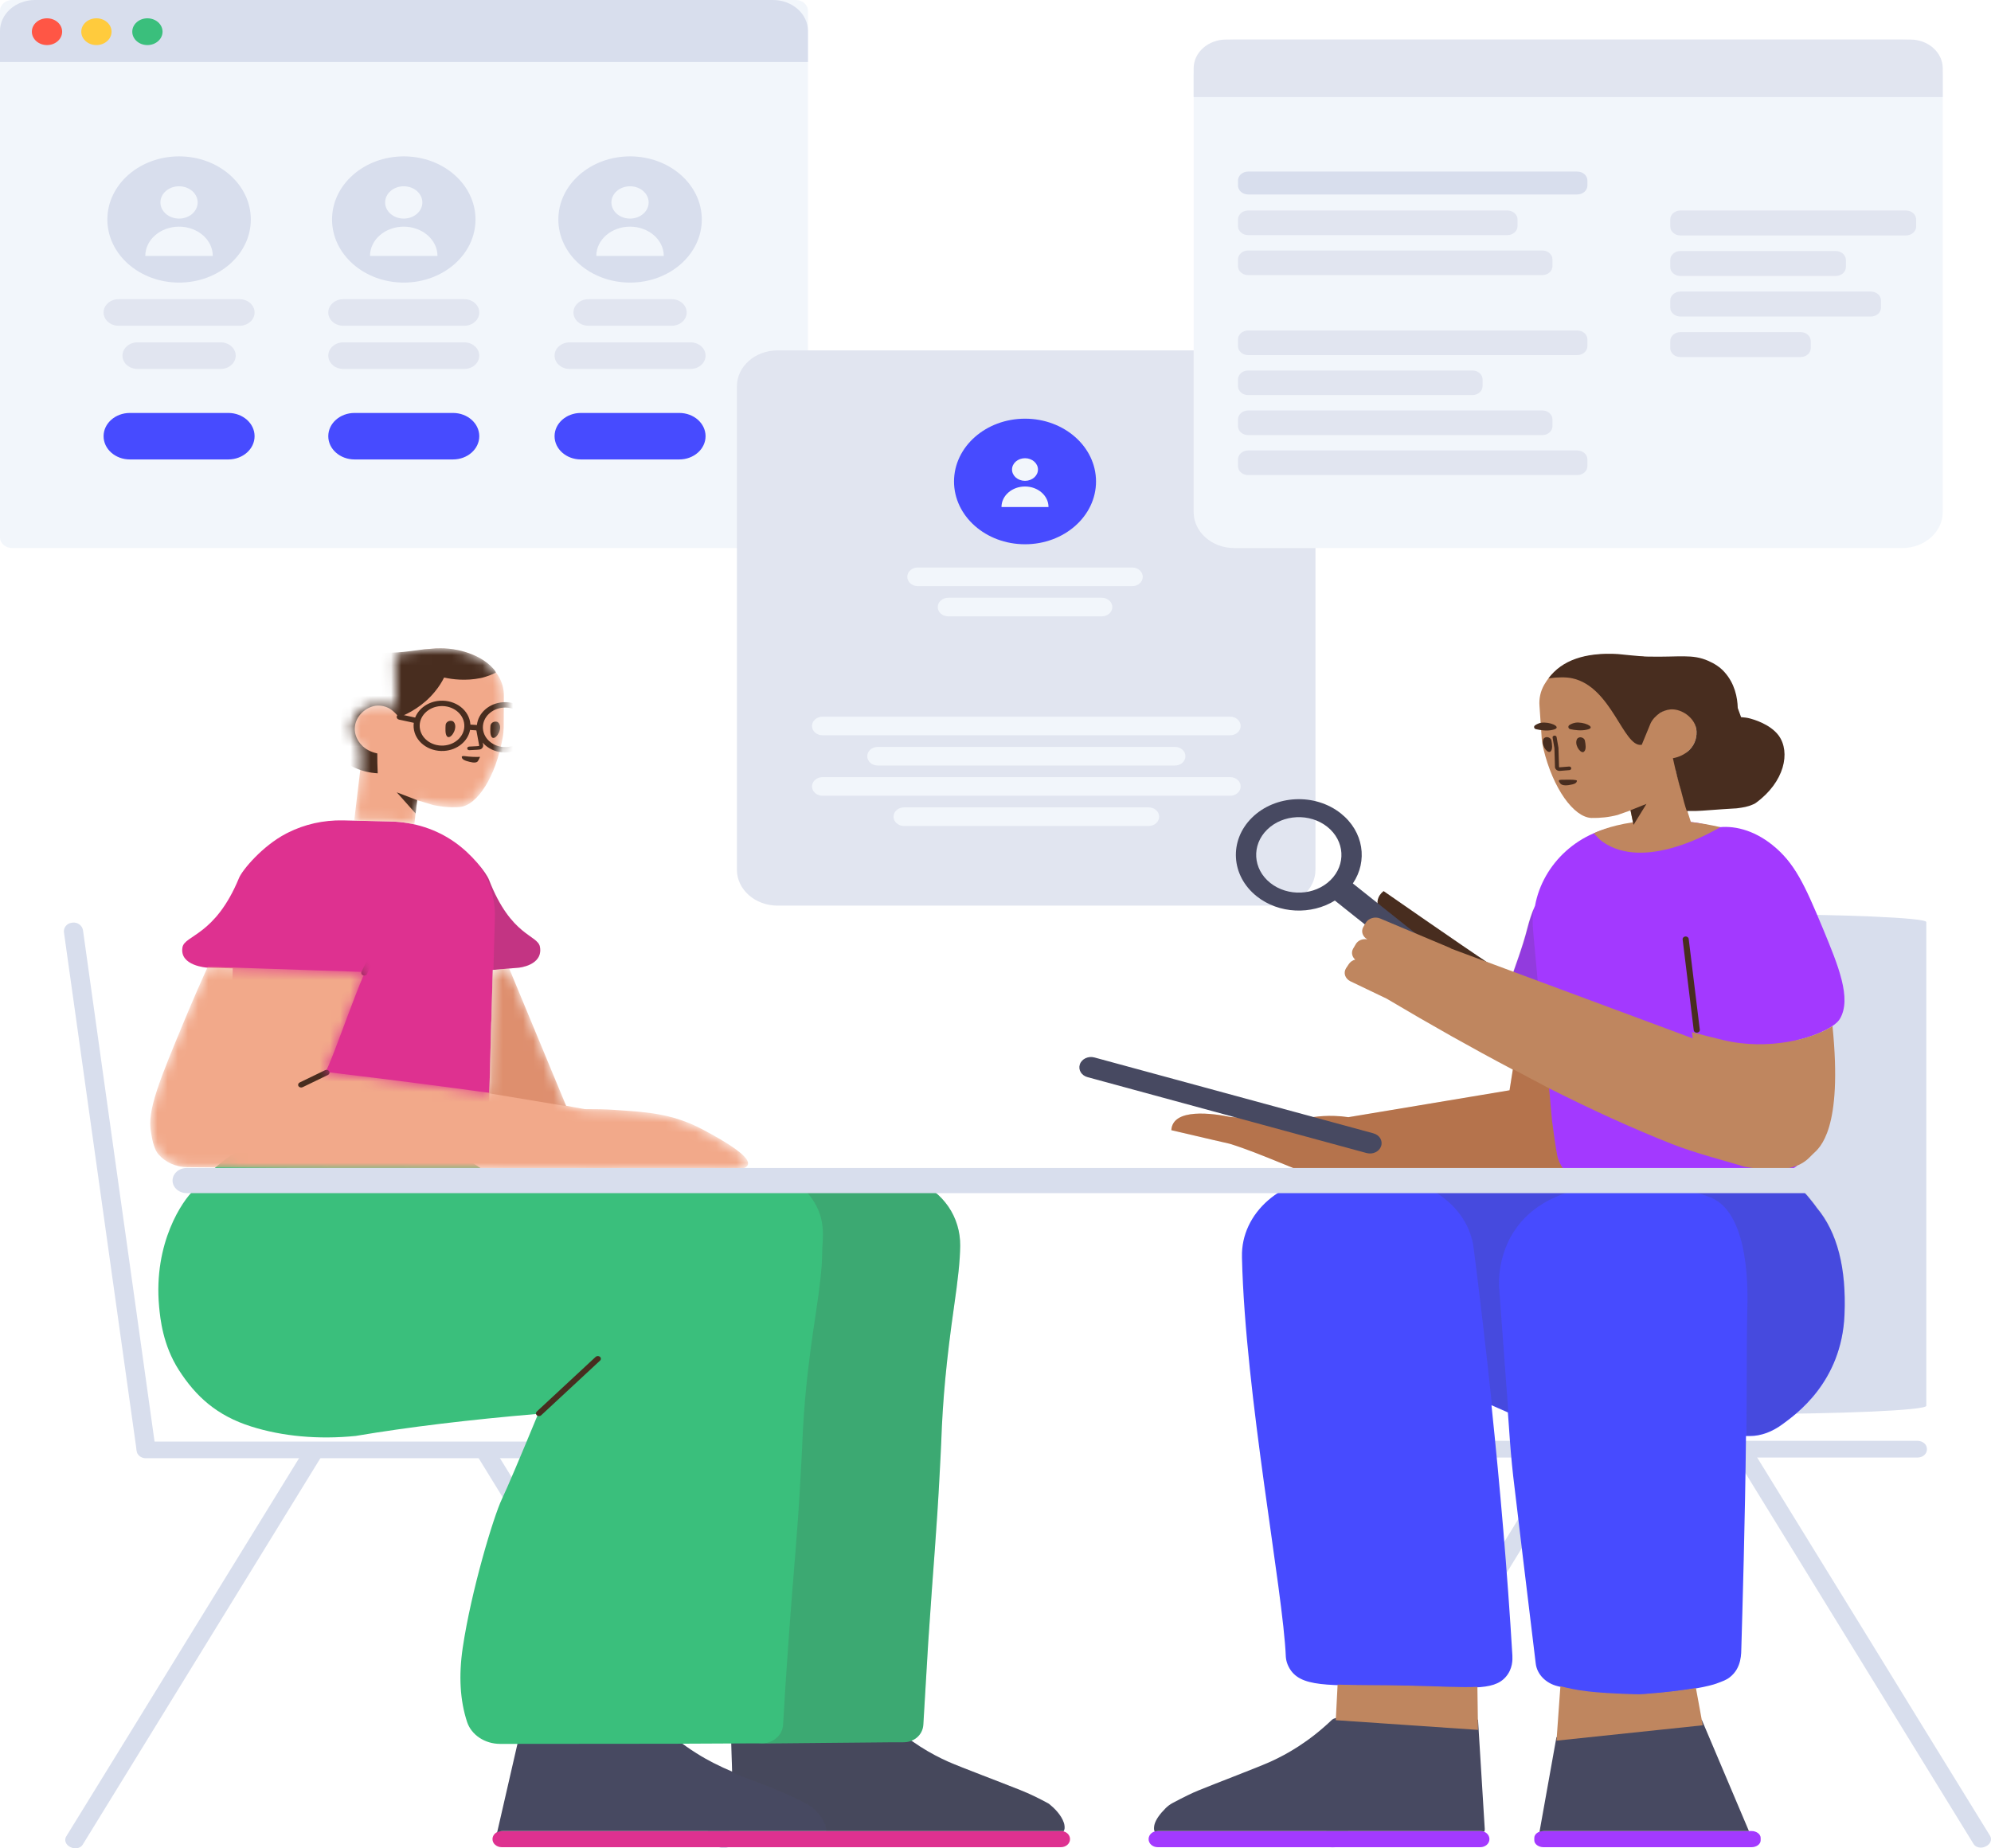 <svg width="196" height="182" viewBox="0 0 196 182" fill="none" xmlns="http://www.w3.org/2000/svg">
<path d="M78.338 0H1.199C0.537 0 0 0.475 0 1.062V52.903C0 53.489 0.537 53.965 1.199 53.965H78.338C79 53.965 79.537 53.489 79.537 52.903V1.062C79.537 0.475 79 0 78.338 0Z" fill="#F2F6FB"/>
<path d="M17.63 27.825C21.529 27.825 24.691 25.044 24.691 21.612C24.691 18.18 21.529 15.398 17.63 15.398C13.73 15.398 10.569 18.18 10.569 21.612C10.569 25.044 13.73 27.825 17.63 27.825Z" fill="#D8DEED"/>
<path d="M17.626 21.524C16.614 21.524 15.793 20.811 15.793 19.933C15.793 19.054 16.614 18.342 17.626 18.342C18.638 18.342 19.458 19.054 19.458 19.933C19.458 20.811 18.638 21.524 17.626 21.524ZM17.626 22.319C19.46 22.319 20.947 23.61 20.947 25.203H14.304C14.304 23.61 15.791 22.319 17.626 22.319Z" fill="#F2F6FB"/>
<path d="M11.675 29.46H23.584C24.4 29.46 25.062 30.046 25.062 30.769C25.062 31.491 24.4 32.077 23.584 32.077H11.675C10.858 32.077 10.197 31.491 10.197 30.769C10.197 30.046 10.858 29.46 11.675 29.46ZM13.533 33.712H21.726C22.542 33.712 23.204 34.297 23.204 35.02C23.204 35.742 22.542 36.328 21.726 36.328H13.533C12.717 36.328 12.055 35.742 12.055 35.02C12.055 34.297 12.717 33.712 13.533 33.712Z" fill="#E1E5F0"/>
<path d="M12.783 40.662H22.476C23.904 40.662 25.062 41.687 25.062 42.951C25.062 44.215 23.904 45.24 22.476 45.24H12.783C11.355 45.24 10.197 44.215 10.197 42.951C10.197 41.687 11.355 40.662 12.783 40.662ZM34.902 40.662H44.596C46.024 40.662 47.181 41.687 47.181 42.951C47.181 44.215 46.024 45.24 44.596 45.24H34.902C33.474 45.24 32.317 44.215 32.317 42.951C32.317 41.687 33.474 40.662 34.902 40.662ZM57.179 40.662H66.873C68.301 40.662 69.458 41.687 69.458 42.951C69.458 44.215 68.301 45.24 66.873 45.24H57.179C55.751 45.24 54.593 44.215 54.593 42.951C54.593 41.687 55.751 40.662 57.179 40.662Z" fill="#474BFF"/>
<path d="M39.749 27.825C43.649 27.825 46.81 25.044 46.81 21.612C46.81 18.18 43.649 15.398 39.749 15.398C35.85 15.398 32.688 18.18 32.688 21.612C32.688 25.044 35.85 27.825 39.749 27.825Z" fill="#D8DEED"/>
<path d="M39.745 21.524C38.733 21.524 37.913 20.811 37.913 19.933C37.913 19.054 38.733 18.342 39.745 18.342C40.758 18.342 41.578 19.054 41.578 19.933C41.578 20.811 40.758 21.524 39.745 21.524ZM39.745 22.319C41.58 22.319 43.067 23.61 43.067 25.203H36.424C36.424 23.61 37.911 22.319 39.745 22.319Z" fill="#F2F6FB"/>
<path d="M33.794 29.46H45.704C46.52 29.46 47.181 30.046 47.181 30.769C47.181 31.491 46.52 32.077 45.704 32.077H33.794C32.978 32.077 32.317 31.491 32.317 30.769C32.317 30.046 32.978 29.46 33.794 29.46ZM33.794 33.712H45.704C46.52 33.712 47.181 34.297 47.181 35.02C47.181 35.742 46.52 36.328 45.704 36.328H33.794C32.978 36.328 32.317 35.742 32.317 35.02C32.317 34.297 32.978 33.712 33.794 33.712Z" fill="#E1E5F0"/>
<path d="M62.026 27.825C65.925 27.825 69.087 25.044 69.087 21.612C69.087 18.18 65.925 15.398 62.026 15.398C58.126 15.398 54.965 18.18 54.965 21.612C54.965 25.044 58.126 27.825 62.026 27.825Z" fill="#D8DEED"/>
<path d="M62.022 21.524C61.01 21.524 60.189 20.811 60.189 19.933C60.189 19.054 61.01 18.342 62.022 18.342C63.034 18.342 63.855 19.054 63.855 19.933C63.855 20.811 63.034 21.524 62.022 21.524ZM62.022 22.319C63.856 22.319 65.344 23.61 65.344 25.203H58.7C58.7 23.61 60.188 22.319 62.022 22.319Z" fill="#F2F6FB"/>
<path d="M57.929 29.46H66.123C66.939 29.46 67.6 30.046 67.6 30.769C67.6 31.491 66.939 32.077 66.123 32.077H57.929C57.113 32.077 56.452 31.491 56.452 30.769C56.452 30.046 57.113 29.46 57.929 29.46ZM56.071 33.712H67.981C68.797 33.712 69.459 34.297 69.459 35.02C69.459 35.742 68.797 36.328 67.981 36.328H56.071C55.255 36.328 54.594 35.742 54.594 35.02C54.594 34.297 55.255 33.712 56.071 33.712Z" fill="#E1E5F0"/>
<path d="M0 3.052C0 1.366 1.544 0 3.446 0H76.091C77.994 0 79.537 1.366 79.537 3.052V6.104H0V3.052Z" fill="#D8DEED"/>
<path d="M4.628 4.439C5.451 4.439 6.118 3.849 6.118 3.121C6.118 2.393 5.451 1.803 4.628 1.803C3.805 1.803 3.137 2.393 3.137 3.121C3.137 3.849 3.805 4.439 4.628 4.439Z" fill="#FF5645"/>
<path d="M9.491 4.439C10.314 4.439 10.982 3.849 10.982 3.121C10.982 2.393 10.314 1.803 9.491 1.803C8.668 1.803 8.001 2.393 8.001 3.121C8.001 3.849 8.668 4.439 9.491 4.439Z" fill="#FFCB3D"/>
<path d="M14.511 4.439C15.334 4.439 16.002 3.849 16.002 3.121C16.002 2.393 15.334 1.803 14.511 1.803C13.688 1.803 13.021 2.393 13.021 3.121C13.021 3.849 13.688 4.439 14.511 4.439Z" fill="#3ABF7C"/>
<path d="M125.501 34.502H76.54C74.332 34.502 72.543 36.086 72.543 38.041V85.636C72.543 87.59 74.332 89.174 76.54 89.174H125.501C127.708 89.174 129.498 87.59 129.498 85.636V38.041C129.498 36.086 127.708 34.502 125.501 34.502Z" fill="#E1E5F0"/>
<path d="M80.972 70.569H121.101C121.672 70.569 122.135 70.979 122.135 71.485C122.135 71.991 121.672 72.401 121.101 72.401H80.972C80.4 72.401 79.937 71.991 79.937 71.485C79.937 70.979 80.4 70.569 80.972 70.569ZM80.972 76.523H121.101C121.672 76.523 122.135 76.933 122.135 77.439C122.135 77.945 121.672 78.355 121.101 78.355H80.972C80.4 78.355 79.937 77.945 79.937 77.439C79.937 76.933 80.4 76.523 80.972 76.523ZM86.408 73.546H115.664C116.236 73.546 116.699 73.956 116.699 74.462C116.699 74.968 116.236 75.378 115.664 75.378H86.408C85.837 75.378 85.374 74.968 85.374 74.462C85.374 73.956 85.837 73.546 86.408 73.546ZM88.997 79.5H113.075C113.647 79.5 114.11 79.91 114.11 80.416C114.11 80.922 113.647 81.332 113.075 81.332H88.997C88.426 81.332 87.962 80.922 87.962 80.416C87.962 79.91 88.426 79.5 88.997 79.5Z" fill="#F2F6FB"/>
<path d="M100.907 53.592C104.767 53.592 107.896 50.824 107.896 47.409C107.896 43.994 104.767 41.226 100.907 41.226C97.046 41.226 93.917 43.994 93.917 47.409C93.917 50.824 97.046 53.592 100.907 53.592Z" fill="#474BFF"/>
<path d="M100.904 47.347C100.199 47.347 99.627 46.848 99.627 46.233C99.627 45.617 100.199 45.119 100.904 45.119C101.609 45.119 102.181 45.617 102.181 46.233C102.181 46.848 101.609 47.347 100.904 47.347ZM100.904 47.904C102.182 47.904 103.218 48.808 103.218 49.923H98.59C98.59 48.808 99.626 47.904 100.904 47.904Z" fill="#F2F6FB"/>
<path d="M108.465 58.859H93.348C92.777 58.859 92.314 59.269 92.314 59.775C92.314 60.281 92.777 60.691 93.348 60.691H108.465C109.037 60.691 109.5 60.281 109.5 59.775C109.5 59.269 109.037 58.859 108.465 58.859Z" fill="#F2F6FB"/>
<path d="M111.463 55.882H90.35C89.779 55.882 89.316 56.292 89.316 56.798C89.316 57.304 89.779 57.714 90.35 57.714H111.463C112.034 57.714 112.497 57.304 112.497 56.798C112.497 56.292 112.034 55.882 111.463 55.882Z" fill="#F2F6FB"/>
<path d="M71.764 181.86L71.684 181.895C71.264 182.09 70.725 181.984 70.525 181.648L47.123 143.59C46.903 143.236 47.083 142.793 47.503 142.599L47.583 142.563C48.002 142.369 48.542 142.475 48.742 142.811L54.537 152.224C58.314 158.381 62.091 164.521 65.888 170.678L72.143 180.834C72.363 181.188 72.183 181.648 71.764 181.86Z" fill="#D8DEED"/>
<path d="M14.389 141.944H29.037C37.91 141.944 46.783 141.944 55.636 141.944H69.226C69.705 141.944 70.125 142.298 70.125 142.722V142.811C70.125 143.235 69.725 143.589 69.226 143.589H14.349C13.869 143.589 13.45 143.235 13.45 142.811V142.722C13.45 142.298 13.869 141.944 14.389 141.944Z" fill="#D8DEED"/>
<path d="M6.515 180.834L12.77 170.678C16.547 164.521 20.324 158.381 24.121 152.224L29.916 142.811C30.116 142.475 30.656 142.351 31.075 142.563L31.155 142.599C31.575 142.793 31.755 143.253 31.535 143.59L8.134 181.648C7.934 181.984 7.394 182.108 6.974 181.896L6.895 181.86C6.475 181.648 6.295 181.188 6.515 180.834Z" fill="#D8DEED"/>
<path d="M8.174 91.624L10.072 105.213C11.231 113.44 12.37 121.667 13.529 129.877L15.288 142.475C15.348 142.917 15.008 143.359 14.528 143.412L14.429 143.43C13.949 143.483 13.509 143.165 13.429 142.687L6.295 91.801C6.235 91.359 6.575 90.916 7.054 90.863L7.154 90.846C7.654 90.793 8.114 91.146 8.174 91.624Z" fill="#D8DEED"/>
<path d="M130.657 181.789L130.737 181.824C131.157 182.019 131.696 181.913 131.896 181.577L155.298 143.518C155.517 143.164 155.338 142.722 154.918 142.527L154.838 142.492C154.418 142.297 153.879 142.404 153.679 142.74L147.883 152.153C144.106 158.31 140.329 164.449 136.532 170.607L130.277 180.763C130.057 181.116 130.237 181.577 130.657 181.789Z" fill="#D8DEED"/>
<path d="M188.751 141.873H174.103C165.23 141.873 156.357 141.873 147.504 141.873H133.915C133.435 141.873 133.015 142.226 133.015 142.651V142.74C133.015 143.164 133.415 143.518 133.915 143.518H188.791C189.271 143.518 189.691 143.164 189.691 142.74V142.651C189.691 142.226 189.271 141.873 188.751 141.873Z" fill="#D8DEED"/>
<path d="M189.631 138.423V125.701C189.631 117.987 189.631 110.29 189.631 102.594V90.792C189.631 90.368 181.337 90.014 171.365 90.014H169.287C159.335 90.014 151.021 90.368 151.021 90.792V138.458C151.021 138.883 159.315 139.236 169.287 139.236H171.365C181.317 139.236 189.631 138.865 189.631 138.423Z" fill="#D8DEED"/>
<path d="M195.906 180.763L189.651 170.607C185.873 164.449 182.096 158.31 178.299 152.153L172.504 142.74C172.304 142.404 171.765 142.28 171.345 142.492L171.265 142.527C170.845 142.722 170.666 143.182 170.885 143.518L194.287 181.577C194.487 181.913 195.026 182.037 195.446 181.824L195.526 181.789C195.946 181.577 196.125 181.117 195.906 180.763Z" fill="#D8DEED"/>
<path d="M113.971 181.887H145.726C146.225 181.887 146.625 181.533 146.625 181.091C146.625 180.648 146.225 180.294 145.726 180.294H113.971C113.471 180.294 113.071 180.648 113.071 181.091C113.071 181.533 113.471 181.887 113.971 181.887ZM172.424 181.887C172.924 181.887 173.324 181.581 173.324 181.213V180.968C173.324 180.601 172.904 180.294 172.424 180.294H151.941C151.441 180.294 151.041 180.601 151.041 180.968V181.213C151.041 181.581 151.461 181.887 151.941 181.887H172.424Z" fill="#A339FF"/>
<path d="M113.672 180.352C113.776 180.315 113.89 180.294 114.011 180.294H145.765C145.893 180.294 146.015 180.317 146.124 180.359C146.151 180.279 146.165 180.194 146.165 180.105L145.5 169.327L131.737 169.147C131.517 169.147 131.317 169.201 131.137 169.327C128.859 171.515 126.681 172.734 125.102 173.452C123.883 174.008 119.806 175.55 117.967 176.303C117.402 176.53 116.565 176.937 115.457 177.524C115.193 177.664 114.956 177.838 114.752 178.042C114.178 178.616 113.817 179.13 113.671 179.585C113.631 179.693 113.631 179.782 113.611 179.89C113.591 179.98 113.611 180.069 113.611 180.159V180.177C113.625 180.238 113.646 180.296 113.672 180.352ZM151.552 180.376C151.679 180.324 151.825 180.294 151.981 180.294H172.167L167.528 169.342L153.22 171.058L151.552 180.376Z" fill="#474961"/>
<path d="M146.826 138.367C147.402 138.621 147.94 138.858 148.44 139.078L148.543 140.478C148.663 142.316 148.803 143.93 148.963 145.352C149.083 146.471 150.622 159.144 151.181 163.794C151.301 164.849 152.16 165.744 153.339 166.032C155.118 166.479 156.257 166.735 160.873 166.879C161.173 166.895 161.473 166.879 161.753 166.863C166.229 166.543 168.467 165.968 168.967 165.776C169.607 165.536 169.946 165.424 170.286 165.153C171.485 164.226 171.405 162.756 171.425 162.212C171.526 158.749 171.798 149.425 171.88 141.403C172.001 141.403 172.123 141.404 172.244 141.404C173.382 141.404 174.476 140.979 175.484 140.236C176.771 139.281 181.297 136.121 181.578 129.473C181.773 124.848 180.863 121.335 178.849 118.934C178.849 118.916 176.341 115.413 174.818 115.413H152.381C150.822 115.46 143.861 115.619 131.497 115.892L131.504 115.934C131.435 115.933 131.366 115.931 131.297 115.93C126.241 115.848 122.144 119.417 122.264 123.775C122.264 123.808 122.264 123.825 122.264 123.858C122.584 137.377 126.321 156.637 126.581 163.15C126.6 163.397 126.68 163.939 127.1 164.515C128.399 166.275 131.437 165.88 138.531 166.028C144.566 166.16 147.004 166.554 148.243 165.107C148.923 164.318 148.903 163.413 148.883 163.002C148.389 154.75 147.669 146.421 146.826 138.367Z" fill="#474BFF"/>
<path opacity="0.177" d="M146.869 138.333C147.445 138.587 147.983 138.824 148.483 139.044L147.567 126.648C147.547 125.929 147.447 121.582 151.423 118.817C154.321 116.819 157.838 116.692 160.177 116.612C163.774 116.484 166.572 117.315 167.111 117.475C167.791 117.682 168.13 117.794 168.47 117.938C172.347 119.6 172.047 127.591 172.007 129.045C171.967 130.883 171.947 133.744 171.947 137.068C171.947 138.42 171.938 139.863 171.923 141.35C172.03 141.351 172.137 141.351 172.244 141.351C173.382 141.351 174.476 140.927 175.484 140.184C176.771 139.228 181.297 136.068 181.578 129.42C181.773 124.795 180.863 121.282 178.849 118.881C178.849 118.863 176.341 115.36 174.818 115.36H152.381C150.862 115.406 144.046 115.587 131.934 115.904C133.41 115.933 134.875 115.962 136.355 115.991C140.852 116.089 144.589 119.033 145.068 122.882C145.703 127.846 146.313 133.03 146.869 138.333Z" fill="#444444"/>
<path d="M146.737 94.979C143.799 93.032 136.205 87.742 136.205 87.742C133.727 89.724 139.682 93.28 139.682 93.28" fill="#482D1F"/>
<path d="M133.178 86.99C134.669 84.785 134.241 81.885 132.004 80.101C129.461 78.074 125.544 78.256 123.254 80.507C120.965 82.758 121.17 86.227 123.713 88.253C125.898 89.995 129.098 90.106 131.408 88.674L138.506 94.332C138.67 94.463 138.923 94.451 139.071 94.306L140.274 93.123C140.422 92.978 140.409 92.754 140.245 92.623L133.178 86.99ZM130.977 86.664C129.426 88.189 126.773 88.312 125.05 86.939C123.328 85.566 123.189 83.216 124.74 81.691C126.29 80.166 128.944 80.043 130.666 81.416C132.389 82.789 132.528 85.139 130.977 86.664Z" fill="#474961"/>
<path d="M151.116 89.176C150.817 89.871 150.574 90.586 150.388 91.318C149.282 95.676 147.476 98.243 148.72 100.329C149.454 101.559 150.866 101.928 151.96 102.032L152.711 110.349C153.009 112.6 153.209 113.853 153.309 114.107C153.29 116.189 156.244 115.659 161.743 115.659C168.141 115.659 176.677 116.422 177.185 114.325C177.644 112.436 177.534 108.473 176.856 102.437C179.079 101.922 180.715 101.031 181.132 100.311C182.305 98.309 180.959 95.074 179.458 91.444C177.649 87.092 176.668 84.951 174.455 83.183C172.623 81.721 170.62 81.216 168.933 81.498C167.572 81.013 166.076 80.799 164.53 80.919L160.15 81.261C155.485 81.595 151.871 85.05 151.116 89.176Z" fill="#A339FF"/>
<path opacity="0.177" d="M150.979 89.434C150.722 90.06 150.51 90.7 150.344 91.356C149.238 95.714 147.431 98.28 148.676 100.366C149.401 101.581 150.787 101.957 151.875 102.065L151.828 101.537L151.814 101.36L150.945 91.89L150.92 91.572C150.852 90.85 150.874 90.133 150.979 89.434Z" fill="#444444"/>
<path d="M166.455 80.941C166.109 79.913 165.612 78.214 164.963 75.845L164.906 74.848C164.946 74.653 164.983 74.647 165.183 74.594C165.702 74.47 165.982 74.171 166.341 73.817C167.001 73.145 167.181 72.154 166.861 71.252C166.461 70.385 165.422 69.73 164.463 69.801C164.103 69.836 163.763 69.96 163.444 70.137L163.424 70.155C163.324 70.243 163.184 70.261 163.044 70.279C162.704 70.279 162.424 70.066 162.404 69.766L162.225 65.148C162.225 64.847 161.965 64.635 161.625 64.635C160.886 64.635 160.166 64.599 159.427 64.458C159.327 64.458 159.247 64.44 159.167 64.44C158.448 64.369 154.591 64.157 152.512 66.687C152.332 66.935 152.153 67.182 152.013 67.43C151.653 68.067 151.493 68.775 151.553 69.518L151.773 72.738C151.813 73.057 151.853 73.375 151.933 73.711C152.892 77.692 154.93 80.452 156.649 80.541C157.528 80.558 158.408 80.47 159.267 80.24C159.374 80.193 159.306 80.23 160.507 79.8L160.752 80.971C158.366 81.315 157.039 81.987 156.893 82.053C157.318 82.468 157.377 82.608 157.744 82.871C161.849 85.808 168.512 81.941 169.353 81.445C168.328 81.212 167.362 81.048 166.455 80.941ZM148.925 105.321L148.604 107.354L132.736 110.006C132.267 109.934 131.815 109.895 131.378 109.883C129.875 109.828 128.581 110.086 127.705 110.289C125.514 110.197 123.344 110.086 121.173 109.994C119.4 109.625 115.435 109.072 115.31 111.285C115.31 111.285 117.021 111.691 119.337 112.226C119.879 112.351 120.454 112.483 121.049 112.62C124.121 113.559 128.14 115.495 130.454 116.152L154.163 115.42C153.805 115.031 153.538 114.589 153.379 114.092C153.279 113.838 153.08 112.586 152.782 110.334L152.495 107.162C156.825 109.342 160.846 111.165 164.558 112.633C166.808 113.523 169.557 114.22 171.764 114.888C176.905 115.814 177.876 114.175 178.463 113.638C179.146 113.012 181.422 111.236 180.397 101.036C178.534 102.275 174.084 103.482 169.643 102.413C168.495 102.137 167.469 101.876 166.565 101.631L166.638 102.246L142.899 93.424C142.842 93.385 142.78 93.351 142.714 93.321L135.859 90.437C135.339 90.225 134.7 90.419 134.44 90.879L134.2 91.286C133.957 91.734 134.152 92.244 134.606 92.496C134.123 92.406 133.645 92.607 133.441 93.013L133.201 93.42C132.997 93.796 133.101 94.215 133.408 94.489C133.146 94.559 132.912 94.716 132.768 94.948L132.505 95.344C132.217 95.809 132.424 96.368 132.93 96.621L136.508 98.336C140.88 100.933 145.019 103.261 148.925 105.321ZM131.678 165.879L131.497 169.38L145.5 170.337L145.439 166.096C143.907 166.185 141.734 166.044 138.574 165.976C135.633 165.914 133.389 165.946 131.678 165.879ZM153.61 166.036L153.227 171.397L167.624 169.883L166.951 166.209C165.767 166.419 164.07 166.648 161.795 166.81C161.516 166.826 161.216 166.842 160.916 166.826C156.5 166.689 155.266 166.449 153.61 166.036Z" fill="#BF865F"/>
<path d="M165.471 77.802C165.703 78.714 165.908 79.468 166.05 79.851C166.366 79.851 166.683 79.851 167.001 79.851C167.478 79.851 169.205 79.69 170.818 79.603C170.818 79.603 170.938 79.603 171.038 79.585C171.557 79.515 172.057 79.444 172.556 79.214C172.556 79.214 172.716 79.161 172.856 79.055C175.674 77.002 176.294 74.065 175.094 72.42C174.235 71.27 172.556 70.827 172.317 70.757C171.997 70.668 171.677 70.633 171.397 70.615C171.288 70.325 171.179 70.02 171.07 69.714C171.041 68.681 170.782 67.309 169.759 66.174C169.339 65.696 168.779 65.342 168.18 65.077C166.581 64.369 165.362 64.723 162.205 64.652C161.565 64.652 159.358 64.403 159.278 64.403C156.022 64.221 153.746 65.018 152.449 66.793C153.41 66.663 154.191 66.663 154.79 66.793C158.667 67.642 159.807 73.588 161.585 73.34C161.602 73.338 161.62 73.335 161.639 73.332L161.625 73.322L162.484 71.234C162.684 70.81 163.024 70.474 163.424 70.19C163.743 70.013 164.083 69.89 164.443 69.854C165.402 69.783 166.441 70.438 166.841 71.305C166.906 71.454 166.955 71.605 166.987 71.758C167.098 72.509 166.879 73.269 166.341 73.817C166.311 73.847 166.28 73.876 166.249 73.905C166.247 73.907 166.246 73.908 166.245 73.91C165.826 74.293 165.282 74.555 164.686 74.659C164.933 75.834 165.325 77.366 165.471 77.802ZM154.591 71.8C154.99 71.889 155.65 71.977 156.189 71.853C157.129 71.677 156.249 71.181 155.39 71.146C154.99 71.128 154.671 71.27 154.471 71.411C154.331 71.535 154.391 71.765 154.591 71.8ZM151.215 71.801C151.626 71.894 152.259 72.004 152.827 71.871C153.791 71.672 152.899 71.173 152.054 71.15C151.611 71.131 151.324 71.277 151.117 71.418C150.949 71.537 151.011 71.763 151.215 71.801Z" fill="#482D1F"/>
<path opacity="0.2" d="M149.232 105.431C149.134 105.38 149.037 105.329 148.938 105.278L148.603 107.372L132.738 110.006C132.269 109.934 131.815 109.895 131.378 109.884C129.875 109.828 128.581 110.086 127.705 110.289C125.514 110.197 123.344 110.086 121.173 109.994C119.4 109.625 115.435 109.072 115.31 111.285C115.31 111.285 117.021 111.691 119.337 112.226C119.879 112.351 120.454 112.483 121.049 112.62C124.121 113.559 128.14 115.495 130.455 116.152L154.163 115.42C153.805 115.031 153.538 114.589 153.379 114.092C153.279 113.838 153.08 112.586 152.782 110.334L152.513 107.361L152.494 107.294L152.507 107.291L152.495 107.162L149.232 105.431Z" fill="#8C2A00"/>
<path d="M106.304 104.804C106.123 105.348 106.461 105.907 107.074 106.067L134.535 113.538C135.148 113.698 135.78 113.399 135.961 112.856C136.143 112.313 135.805 111.754 135.191 111.593L107.731 104.123C107.137 103.963 106.486 104.261 106.304 104.804Z" fill="#474961"/>
<path d="M160.515 79.778L162.081 79.158L160.809 81.225L160.515 79.778Z" fill="#482D1F"/>
<path d="M152.672 73.959C152.852 73.747 152.792 73.269 152.732 72.951C152.712 72.721 152.472 72.579 152.252 72.579C152.112 72.597 151.933 72.668 151.893 72.915C151.753 73.499 152.432 74.313 152.672 73.959ZM155.969 73.977C156.169 73.764 156.089 73.269 156.029 72.968C156.009 72.738 155.77 72.597 155.55 72.597C155.41 72.615 155.23 72.685 155.19 72.933C155.05 73.517 155.71 74.331 155.969 73.977Z" fill="#482D1F"/>
<path d="M153.02 73.665L152.842 72.635C152.825 72.538 152.9 72.448 153.009 72.433C153.118 72.418 153.22 72.485 153.237 72.581L153.417 73.623L153.419 73.645L153.476 75.519C153.484 75.54 153.503 75.553 153.529 75.555C153.771 75.528 154.082 75.502 154.464 75.478C154.574 75.471 154.67 75.544 154.678 75.642C154.686 75.739 154.603 75.824 154.493 75.831C154.11 75.856 153.801 75.881 153.566 75.908L153.544 75.909C153.311 75.913 153.121 75.769 153.08 75.574L153.077 75.547L153.02 73.665Z" fill="#482D1F"/>
<path d="M154.63 77.268C154.77 77.25 155.13 77.179 155.21 76.985C155.21 76.949 155.25 76.896 155.23 76.861C155.17 76.772 154.55 76.772 154.55 76.772C153.731 76.79 153.531 76.755 153.471 76.843C153.451 76.896 153.451 76.967 153.591 77.126C153.771 77.427 154.431 77.321 154.63 77.268Z" fill="#482D1F"/>
<path d="M166.738 101.448L165.644 92.504C165.626 92.358 165.745 92.227 165.909 92.211C166.074 92.195 166.222 92.301 166.24 92.446L167.334 101.391C167.352 101.536 167.233 101.667 167.068 101.683C166.903 101.699 166.756 101.594 166.738 101.448Z" fill="#482D1F"/>
<path d="M77.113 180.295H49.392C48.886 180.295 48.482 180.649 48.482 181.091C48.482 181.533 48.886 181.887 49.392 181.887H81.544H104.438C104.937 181.887 105.337 181.533 105.337 181.091C105.337 180.649 104.937 180.295 104.438 180.295H77.113Z" fill="#DE3190"/>
<path d="M104.706 180.312C104.747 180.241 104.778 180.164 104.797 180.083V180.065C104.797 179.976 104.817 179.888 104.797 179.8C104.777 179.693 104.777 179.605 104.737 179.499C104.478 178.703 103.778 178.03 103.319 177.659C103.259 177.606 103.219 177.588 103.159 177.553C102.279 177.075 101.38 176.632 100.441 176.261C98.602 175.518 94.525 173.996 93.306 173.448C91.728 172.74 89.549 171.537 87.271 169.378C87.091 169.254 86.891 169.201 86.672 169.201L72.942 169.272C72.363 169.272 71.903 169.697 71.943 170.227L72.073 174.442C71.491 174.199 70.9 173.929 70.235 173.589C69.29 173.111 67.963 172.333 66.475 171.165C65.651 170.528 64.806 169.891 63.982 169.254L51.536 169.113L48.936 180.446C49.086 180.351 49.271 180.295 49.472 180.295H77.194H104.518C104.582 180.295 104.646 180.301 104.706 180.312Z" fill="#474961"/>
<path opacity="0.177" d="M81.335 180.295H104.487C104.539 180.214 104.577 180.125 104.6 180.029V180.012C104.6 179.923 104.62 179.835 104.6 179.746C104.58 179.64 104.58 179.552 104.54 179.445C104.28 178.649 103.581 177.977 103.121 177.605C103.061 177.552 103.021 177.535 102.961 177.499C102.082 177.021 101.182 176.579 100.243 176.208C98.405 175.464 94.328 173.943 93.109 173.394C91.53 172.687 89.352 171.483 87.074 169.325C86.894 169.201 86.694 169.148 86.474 169.148L72.745 169.219C72.165 169.219 71.901 169.591 71.941 170.122L72.076 174.533C73.45 175.096 74.824 175.548 77.061 176.491C78.021 176.898 78.94 177.358 79.839 177.871C80.279 178.225 81.038 178.95 81.278 179.799C81.318 179.941 81.318 180.082 81.338 180.206C81.338 180.236 81.337 180.266 81.335 180.295H81.335Z" fill="#444444"/>
<path d="M74.709 171.665C74.777 171.672 74.847 171.676 74.917 171.676L87.894 171.553H88.943C89.974 171.553 90.845 170.848 90.898 169.806C91.023 167.702 91.183 164.933 91.378 161.733C91.912 153.66 92.196 151.089 92.516 144.868C92.57 143.825 92.623 142.89 92.658 142.009C92.801 137.82 93.174 133.9 93.903 128.776C94.312 125.935 94.507 124.173 94.525 122.681C94.543 121.296 94.134 119.93 93.352 118.797C92.961 118.24 92.516 117.754 91.983 117.341C90.614 116.28 88.783 115.381 87.325 115.471C83.547 115.487 79.769 115.489 75.99 115.501C75.199 115.335 74.316 115.252 73.342 115.254L71.447 115.272C71.458 115.252 63.48 115.214 47.515 115.16C42.569 111.722 37.104 110.281 31.121 110.836C28.732 111.057 26.568 111.661 24.629 112.646C22.488 113.719 20.618 115.255 19.02 117.254C18.035 118.166 15.077 122.329 15.664 128.67C15.778 129.838 16.024 132.439 17.616 134.916C19.283 137.499 21.329 139.393 24.759 140.472C27.79 141.427 31.333 141.763 35.009 141.392C40.188 140.519 46.178 139.794 52.978 139.216C51.142 143.665 49.952 146.462 49.409 147.606C48.594 149.305 46.382 156.638 45.551 162.256C45.145 165.004 45.287 167.433 45.977 169.544C46.398 170.832 47.73 171.717 49.244 171.716L66.252 171.701L73.888 171.665H74.709Z" fill="#3ABF7C"/>
<path opacity="0.177" d="M75.715 115.502C77.4 115.82 78.686 116.506 79.573 117.559C81.488 119.832 80.936 122.018 80.936 123.363V123.451C80.917 124.92 80.709 126.653 80.292 129.449C79.515 134.492 79.117 138.331 78.966 142.471C78.928 143.321 78.871 144.258 78.814 145.285C78.492 151.389 78.17 153.919 77.602 161.881C77.374 165.03 77.204 167.737 77.09 169.825C77.033 170.851 76.105 171.665 75.006 171.665H74.703C74.773 171.674 74.845 171.678 74.917 171.678L87.894 171.553H88.943C89.974 171.553 90.898 170.797 90.898 169.635C91.023 167.538 91.183 164.778 91.378 161.587C91.912 153.54 92.196 150.977 92.516 144.775C92.57 143.736 92.623 142.804 92.658 141.926C92.801 137.75 93.174 133.842 93.903 128.734C94.312 125.902 94.507 124.146 94.525 122.658C94.543 121.278 94.134 119.916 93.352 118.787C92.961 118.231 92.516 117.747 91.983 117.335C90.614 116.278 88.783 115.381 87.325 115.471C83.455 115.487 79.585 115.489 75.715 115.502Z" fill="#444444"/>
<path d="M44.729 82.904C46.467 84.105 47.871 85.953 48.135 86.631C50.317 92.25 52.945 92.027 53.155 93.245C53.469 95.066 51.061 95.287 51.061 95.287C49.943 95.382 49.092 95.454 48.51 95.504L48.372 100.531L48.359 100.708L48.126 109.514L48.074 111.233C48.08 111.374 48.065 111.499 48.05 111.641C48.036 111.801 48.022 111.943 48.008 112.103C47.965 112.511 47.88 112.903 47.756 113.297C47.702 113.458 47.668 113.618 47.595 113.78C30.965 114.294 22.599 113.266 22.498 110.696L22.912 95.357L20.39 95.281C20.39 95.281 17.649 95.118 17.962 93.286C18.171 92.062 21.177 92.161 23.529 86.453C23.851 85.669 25.825 83.304 28.157 82.086C28.23 82.048 28.305 82.01 28.379 81.974C29.971 81.178 31.818 80.74 33.775 80.781L38.379 80.887C40.791 80.929 42.99 81.679 44.729 82.904Z" fill="#DE3190"/>
<path opacity="0.177" d="M46.893 84.849C47.553 85.594 48.012 86.282 48.152 86.641C50.334 92.26 52.945 92.027 53.155 93.244C53.469 95.065 51.09 95.281 51.09 95.281L48.575 95.496L48.709 90.633L48.717 90.314C48.779 88.288 48.099 86.399 46.893 84.849Z" fill="#444444"/>
<mask id="mask0" mask-type="alpha" maskUnits="userSpaceOnUse" x="14" y="63" width="60" height="53">
<path d="M35.52 73.492C35.483 73.462 35.448 73.431 35.413 73.399C34.779 72.808 34.409 71.87 34.758 70.963C35.083 70.089 36.052 69.381 37.012 69.416C37.553 69.431 39.005 69.725 38.995 69.299L38.89 64.786C38.884 64.502 39.134 64.259 39.456 64.253C40.162 64.23 40.854 64.152 41.599 63.973C41.681 63.963 41.762 63.953 41.844 63.943C42.519 63.846 46.305 63.435 48.475 65.799C48.673 65.994 48.846 66.223 49.016 66.487C49.406 67.091 49.605 67.783 49.601 68.492L49.587 71.646C49.569 71.964 49.551 72.281 49.494 72.595C48.805 76.52 46.968 79.293 45.3 79.458C45.096 79.492 44.023 79.552 42.748 79.292C42.632 79.263 42.725 79.307 41.062 78.79L40.787 81.184C39.994 81 39.162 80.896 38.303 80.881L34.87 80.803L35.304 77.161L35.492 75.583L35.52 73.492ZM48.165 107.607L48.333 101.26L48.35 100.665L48.361 100.528L48.441 97.616L48.504 95.509L50.129 95.371L55.737 108.882C56.261 108.97 56.867 109.079 57.578 109.213C58.721 109.208 59.668 109.231 60.417 109.283C63.453 109.493 66.062 109.581 69.115 111.187C74.683 114.117 75.117 115.465 70.418 115.233L60.833 115.184C60.713 115.223 60.594 115.248 60.475 115.257C60.475 115.257 46.468 115.148 18.453 114.929C17.326 114.921 16.268 114.449 15.59 113.652C15.263 113.269 15.026 112.568 14.879 111.549C14.421 109.4 15.729 106.322 18.213 100.342C19.003 98.446 19.751 96.722 20.456 95.191L35.941 95.709C34.746 98.337 32.639 104.586 32.042 105.543C32.041 105.544 32.039 105.545 32.038 105.545C36.497 106.077 41.84 106.736 48.165 107.607Z" fill="white"/>
</mask>
<g mask="url(#mask0)">
<path d="M35.52 73.492C35.483 73.462 35.448 73.431 35.413 73.399C34.779 72.808 34.409 71.87 34.758 70.963C35.083 70.089 36.052 69.381 37.012 69.416C37.553 69.431 39.005 69.725 38.995 69.299L38.89 64.786C38.884 64.502 39.134 64.259 39.456 64.253C40.162 64.23 40.854 64.152 41.599 63.973C41.681 63.963 41.762 63.953 41.844 63.943C42.519 63.846 46.305 63.435 48.475 65.799C48.673 65.994 48.846 66.223 49.016 66.487C49.406 67.091 49.605 67.783 49.601 68.492L49.587 71.646C49.569 71.964 49.551 72.281 49.494 72.595C48.805 76.52 46.968 79.293 45.3 79.458C45.096 79.492 44.023 79.552 42.748 79.292C42.632 79.263 42.725 79.307 41.062 78.79L40.787 81.184C39.994 81 39.162 80.896 38.303 80.881L34.87 80.803L35.304 77.161L35.492 75.583L35.52 73.492ZM48.165 107.607L48.333 101.26L48.35 100.665L48.361 100.528L48.441 97.616L48.504 95.509L50.129 95.371L55.737 108.882C56.261 108.97 56.867 109.079 57.578 109.213C58.721 109.208 59.668 109.231 60.417 109.283C63.453 109.493 66.062 109.581 69.115 111.187C74.683 114.117 75.117 115.465 70.418 115.233L60.833 115.184C60.713 115.223 60.594 115.248 60.475 115.257C60.475 115.257 46.468 115.148 18.453 114.929C17.326 114.921 16.268 114.449 15.59 113.652C15.263 113.269 15.026 112.568 14.879 111.549C14.421 109.4 15.729 106.322 18.213 100.342C19.003 98.446 19.751 96.722 20.456 95.191L35.941 95.709C34.746 98.337 32.639 104.586 32.042 105.543C32.041 105.544 32.039 105.545 32.038 105.545C36.497 106.077 41.84 106.736 48.165 107.607Z" fill="#F2A98A"/>
<path d="M40.913 80.101L39.057 78.016L41.068 78.789L40.913 80.101Z" fill="#482D1F"/>
<path d="M39.313 70.714C39.232 70.583 38.918 70.124 38.347 69.769C38.291 69.728 37.857 69.492 37.316 69.477C36.356 69.441 35.388 70.151 35.062 71.029C34.713 71.939 35.064 72.879 35.697 73.472C36.185 73.929 36.779 74.11 37.142 74.188C37.138 74.789 37.152 75.442 37.184 76.147C35.634 76.057 34.269 75.459 33.087 74.353C32.599 73.898 31.301 72.639 30.897 70.626C30.851 70.37 30.759 69.882 30.75 69.276C27.675 69.321 25.189 68.105 24.274 66.379C23.422 64.754 24.013 62.809 24.097 62.534C24.941 59.762 27.781 59.794 28.024 59.788C28.024 59.788 32.119 58.529 35.356 64.328C35.358 64.331 35.36 64.335 35.362 64.339C36.29 64.275 37.415 64.332 39.13 64.241C39.757 64.21 40.671 64.074 41.793 63.93C41.873 63.937 42.832 63.851 42.914 63.841C43.319 63.841 44.678 63.727 46.434 64.424C48.191 65.12 48.839 66.168 48.813 66.211C48.763 66.296 47.866 66.655 47.331 66.765C45.827 67.07 44.522 66.895 43.72 66.714C43.508 67.139 43.209 67.627 42.811 68.106C41.657 69.528 40.203 70.265 39.297 70.625C39.302 70.655 39.308 70.684 39.313 70.714Z" fill="#482D1F"/>
<path d="M48.28 71.477C48.303 71.234 48.521 71.054 48.796 71.056C48.964 71.045 49.119 71.147 49.203 71.401C49.378 72.02 48.713 72.95 48.41 72.579C48.223 72.35 48.264 71.811 48.28 71.477ZM43.867 71.395C43.89 71.153 44.108 70.973 44.382 70.974C44.55 70.964 44.706 71.065 44.789 71.32C44.964 71.938 44.299 72.868 43.996 72.498C43.809 72.269 43.851 71.729 43.867 71.395Z" fill="#482D1F"/>
<path d="M47.255 71.666L47.569 73.366C47.587 73.582 47.417 73.793 47.184 73.807C47.047 73.826 46.959 73.831 46.604 73.847C46.445 73.854 46.336 73.86 46.208 73.868C46.097 73.875 46.002 73.801 45.994 73.704C45.986 73.606 46.069 73.522 46.18 73.515C46.311 73.507 46.422 73.501 46.583 73.494C46.924 73.478 47.007 73.473 47.142 73.456C47.151 73.455 47.174 73.425 47.173 73.407L46.86 71.723C46.843 71.627 46.916 71.536 47.025 71.52C47.134 71.504 47.237 71.57 47.255 71.666Z" fill="#482D1F"/>
<path d="M45.996 74.952C45.86 74.921 45.526 74.806 45.473 74.615C45.47 74.577 45.446 74.52 45.464 74.5C45.532 74.398 45.785 74.46 46.132 74.497C46.747 74.556 47.26 74.524 47.26 74.524C47.26 74.524 47.115 74.863 47.028 74.965C46.837 75.21 46.211 75.016 45.996 74.952Z" fill="#482D1F"/>
<path d="M40.87 70.657C41.227 69.749 42.167 69.071 43.318 68.999C44.859 68.904 46.196 69.933 46.304 71.297C46.306 71.317 46.307 71.337 46.308 71.357C46.333 71.352 46.359 71.351 46.386 71.353L46.949 71.387C47.072 70.2 48.153 69.232 49.54 69.146C51.081 69.051 52.418 70.08 52.526 71.444C52.634 72.809 51.472 73.993 49.93 74.088C48.438 74.181 47.138 73.219 46.958 71.92L46.344 71.882C46.32 71.88 46.297 71.876 46.275 71.87C46.071 72.979 45.029 73.86 43.708 73.941C42.167 74.037 40.83 73.008 40.722 71.643C40.71 71.484 40.714 71.327 40.735 71.174L39.28 70.858C39.119 70.823 39.021 70.679 39.06 70.537C39.1 70.394 39.262 70.307 39.423 70.342L40.87 70.657ZM47.539 71.699C47.54 71.717 47.541 71.735 47.542 71.753C47.627 72.825 48.677 73.634 49.888 73.559C51.099 73.484 52.013 72.554 51.928 71.481C51.843 70.409 50.793 69.601 49.582 69.676C48.417 69.748 47.528 70.611 47.537 71.63C47.54 71.65 47.541 71.67 47.54 71.69C47.539 71.693 47.539 71.696 47.539 71.699ZM43.667 73.412C44.878 73.337 45.791 72.407 45.706 71.335C45.621 70.262 44.571 69.454 43.36 69.529C42.149 69.604 41.236 70.534 41.32 71.606C41.405 72.678 42.456 73.487 43.667 73.412Z" fill="#482D1F"/>
<path d="M29.79 107.053C29.645 107.123 29.463 107.076 29.384 106.947C29.304 106.819 29.358 106.657 29.503 106.587L32.001 105.38C32.147 105.31 32.329 105.357 32.408 105.486C32.487 105.615 32.434 105.776 32.288 105.846L29.79 107.053ZM36.138 95.899C36.073 96.034 35.897 96.097 35.744 96.039C35.592 95.982 35.521 95.826 35.586 95.692L38.262 90.106C38.327 89.971 38.503 89.908 38.655 89.966C38.807 90.023 38.879 90.178 38.814 90.314L36.138 95.899Z" fill="#482D1F"/>
<path opacity="0.2" d="M48.162 107.659L48.345 100.724L48.358 100.546L48.497 95.507L50.123 95.367L55.72 108.915L48.162 107.659Z" fill="#8C2A00"/>
</g>
<path d="M53.274 139.359L59.071 133.973C59.185 133.867 59.18 133.699 59.06 133.598C58.941 133.497 58.751 133.501 58.637 133.607L52.84 138.992C52.726 139.098 52.73 139.266 52.85 139.368C52.97 139.469 53.16 139.465 53.274 139.359Z" fill="#482D1F"/>
<path d="M178.259 115.006H18.386C17.613 115.006 16.987 115.561 16.987 116.245C16.987 116.929 17.613 117.483 18.386 117.483H178.259C179.032 117.483 179.658 116.929 179.658 116.245C179.658 115.561 179.032 115.006 178.259 115.006Z" fill="#D8DEED"/>
<path d="M187.252 3.893H121.504C119.297 3.893 117.507 5.477 117.507 7.431V50.426C117.507 52.38 119.297 53.965 121.504 53.965H187.252C189.46 53.965 191.249 52.38 191.249 50.426V7.431C191.249 5.477 189.46 3.893 187.252 3.893Z" fill="#F2F6FB"/>
<path d="M122.87 20.727H148.391C148.943 20.727 149.39 21.123 149.39 21.611V22.265C149.39 22.754 148.943 23.15 148.391 23.15H122.87C122.318 23.15 121.871 22.754 121.871 22.265V21.611C121.871 21.123 122.318 20.727 122.87 20.727ZM122.87 24.665H151.831C152.383 24.665 152.83 25.061 152.83 25.549V26.204C152.83 26.692 152.383 27.088 151.831 27.088H122.87C122.318 27.088 121.871 26.692 121.871 26.204V25.549C121.871 25.061 122.318 24.665 122.87 24.665ZM122.87 32.541H155.271C155.823 32.541 156.27 32.938 156.27 33.426V34.08C156.27 34.569 155.823 34.965 155.271 34.965H122.87C122.318 34.965 121.871 34.569 121.871 34.08V33.426C121.871 32.938 122.318 32.541 122.87 32.541ZM122.87 36.48H144.951C145.503 36.48 145.95 36.876 145.95 37.364V38.019C145.95 38.507 145.503 38.903 144.951 38.903H122.87C122.318 38.903 121.871 38.507 121.871 38.019V37.364C121.871 36.876 122.318 36.48 122.87 36.48ZM122.87 40.418H151.831C152.383 40.418 152.83 40.814 152.83 41.303V41.957C152.83 42.446 152.383 42.842 151.831 42.842H122.87C122.318 42.842 121.871 42.446 121.871 41.957V41.303C121.871 40.814 122.318 40.418 122.87 40.418ZM122.87 44.356H155.271C155.823 44.356 156.27 44.752 156.27 45.241V45.895C156.27 46.384 155.823 46.78 155.271 46.78H122.87C122.318 46.78 121.871 46.384 121.871 45.895V45.241C121.871 44.752 122.318 44.356 122.87 44.356Z" fill="#E1E5F0"/>
<path d="M155.271 16.893H122.87C122.318 16.893 121.871 17.289 121.871 17.778V18.263C121.871 18.752 122.318 19.148 122.87 19.148H155.271C155.823 19.148 156.27 18.752 156.27 18.263V17.778C156.27 17.289 155.823 16.893 155.271 16.893Z" fill="#D8DEED"/>
<path d="M165.423 20.727H187.632C188.184 20.727 188.631 21.123 188.631 21.611V22.298C188.631 22.787 188.184 23.183 187.632 23.183H165.423C164.871 23.183 164.424 22.787 164.424 22.298V21.611C164.424 21.123 164.871 20.727 165.423 20.727ZM165.423 24.718H180.716C181.267 24.718 181.715 25.114 181.715 25.603V26.29C181.715 26.779 181.267 27.175 180.716 27.175H165.423C164.871 27.175 164.424 26.779 164.424 26.29V25.603C164.424 25.114 164.871 24.718 165.423 24.718ZM165.423 28.71H184.174C184.726 28.71 185.173 29.106 185.173 29.595V30.282C185.173 30.771 184.726 31.167 184.174 31.167H165.423C164.871 31.167 164.424 30.771 164.424 30.282V29.595C164.424 29.106 164.871 28.71 165.423 28.71ZM165.423 32.702H177.257C177.809 32.702 178.257 33.098 178.257 33.587V34.274C178.257 34.763 177.809 35.159 177.257 35.159H165.423C164.871 35.159 164.424 34.763 164.424 34.274V33.587C164.424 33.098 164.871 32.702 165.423 32.702Z" fill="#E1E5F0"/>
<path d="M117.507 6.724C117.507 5.16 118.939 3.893 120.706 3.893H188.051C189.817 3.893 191.249 5.16 191.249 6.724V9.556H117.507V6.724Z" fill="#E1E5F0"/>
</svg>
